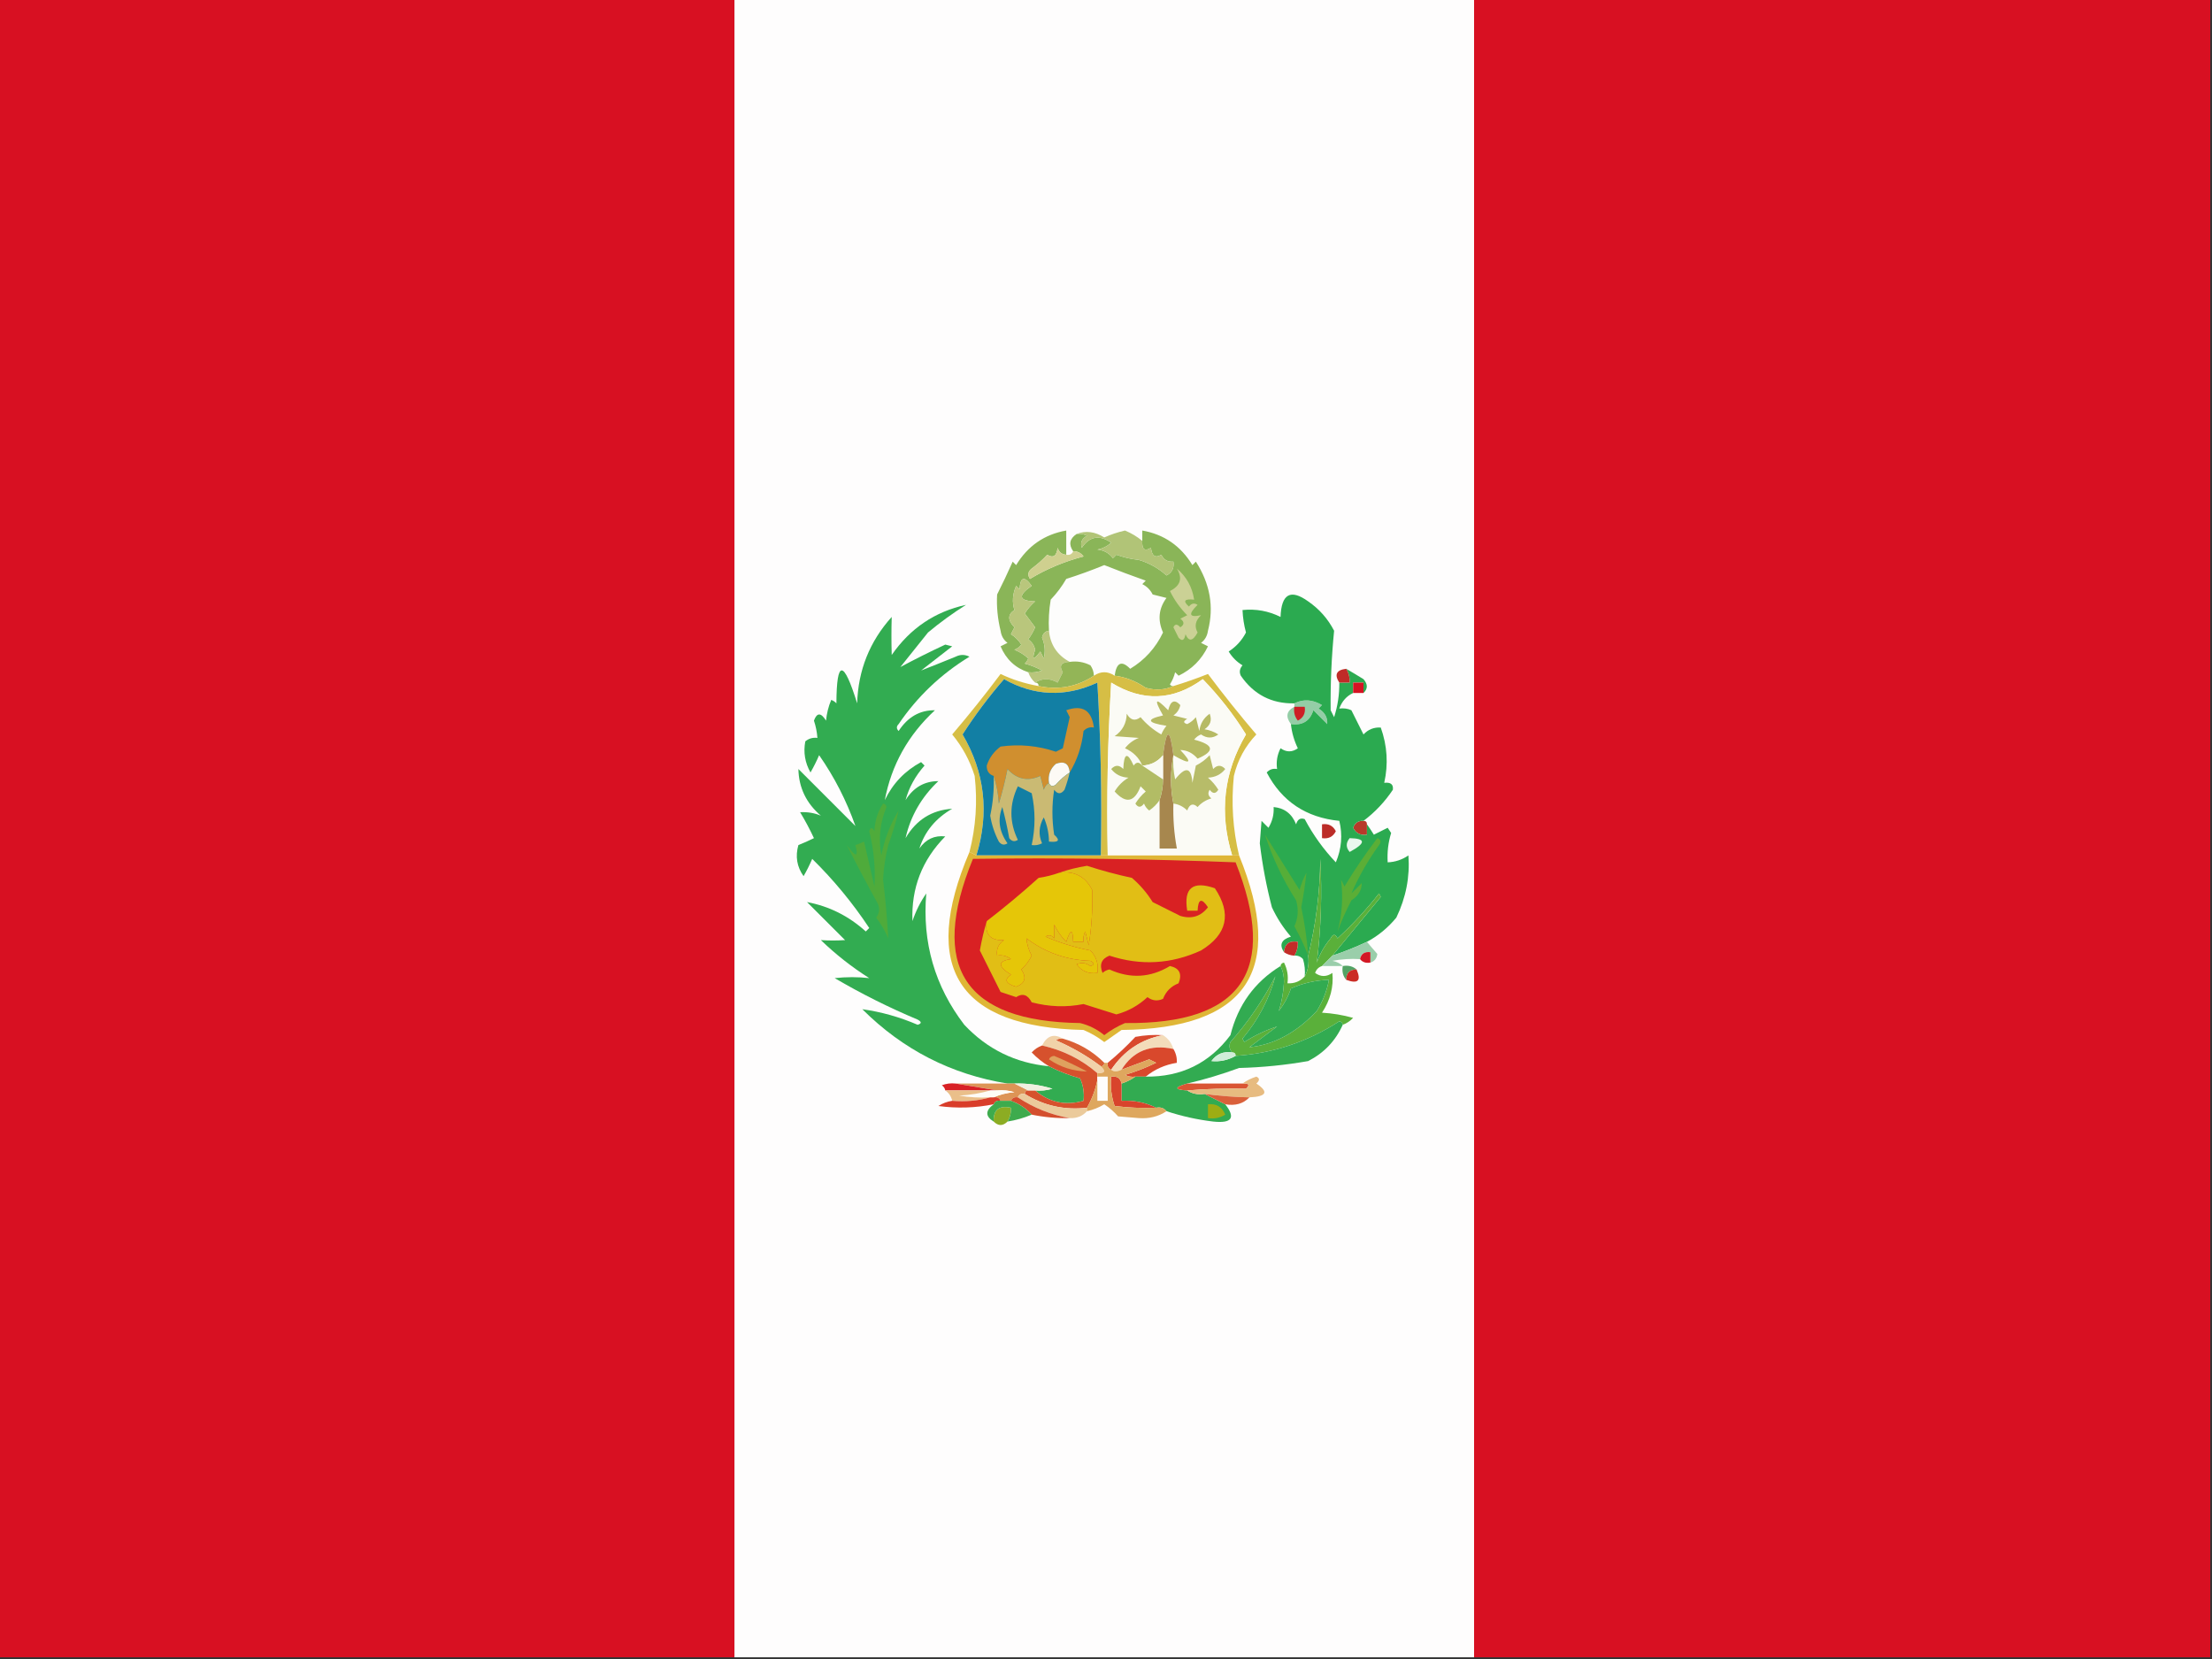 <?xml version="1.0" encoding="UTF-8"?>
<!DOCTYPE svg PUBLIC "-//W3C//DTD SVG 1.1//EN" "http://www.w3.org/Graphics/SVG/1.1/DTD/svg11.dtd">
<svg xmlns="http://www.w3.org/2000/svg" version="1.1" width="640px" height="480px" style="shape-rendering:geometricPrecision; text-rendering:geometricPrecision; image-rendering:optimizeQuality; fill-rule:evenodd; clip-rule:evenodd" xmlns:xlink="http://www.w3.org/1999/xlink">
<rect width="100%" height="100%" fill="#333333" stroke="none"/>
<g><path style="opacity:1" fill="#d81022" d="M -0.5,-0.5 C 70.5,-0.5 141.5,-0.5 212.5,-0.5C 212.5,159.5 212.5,319.5 212.5,479.5C 141.5,479.5 70.5,479.5 -0.5,479.5C -0.5,319.5 -0.5,159.5 -0.5,-0.5 Z"/></g>
<g><path style="opacity:1" fill="#fefdfd" d="M 212.5,-0.5 C 283.833,-0.5 355.167,-0.5 426.5,-0.5C 426.5,159.5 426.5,319.5 426.5,479.5C 355.167,479.5 283.833,479.5 212.5,479.5C 212.5,319.5 212.5,159.5 212.5,-0.5 Z"/></g>
<g><path style="opacity:1" fill="#d81022" d="M 426.5,-0.5 C 497.5,-0.5 568.5,-0.5 639.5,-0.5C 639.5,159.5 639.5,319.5 639.5,479.5C 568.5,479.5 497.5,479.5 426.5,479.5C 426.5,319.5 426.5,159.5 426.5,-0.5 Z"/></g>
<g><path style="opacity:1" fill="#fdfdfc" d="M 322.5,195.5 C 320.5,194.167 318.5,194.167 316.5,195.5C 316.461,194.417 316.127,193.417 315.5,192.5C 313.604,191.534 311.604,191.201 309.5,191.5C 305.884,189.555 303.884,186.555 303.5,182.5C 303.335,179.482 303.502,176.482 304,173.5C 305.743,171.679 307.243,169.679 308.5,167.5C 312.228,166.319 315.895,164.985 319.5,163.5C 323.422,165.06 327.422,166.56 331.5,168C 331.167,168.333 330.833,168.667 330.5,169C 331.833,169.667 332.833,170.667 333.5,172C 334.833,172.333 336.167,172.667 337.5,173C 335.232,176.071 334.899,179.404 336.5,183C 334.357,187.474 331.19,190.974 327,193.5C 324.535,190.999 323.035,191.666 322.5,195.5 Z"/></g>
<g><path style="opacity:1" fill="#8ab558" d="M 308.5,160.5 C 307.25,160.423 306.417,159.756 306,158.5C 305.716,160.886 304.716,161.552 303,160.5C 301.649,161.961 300.149,163.294 298.5,164.5C 297.417,165.365 297.251,166.365 298,167.5C 302.743,164.634 307.91,162.467 313.5,161C 312.756,159.961 311.756,159.461 310.5,159.5C 309.128,157.523 309.462,155.856 311.5,154.5C 312.552,154.351 313.552,154.517 314.5,155C 312.993,155.837 312.493,157.004 313,158.5C 315.242,155.165 318.075,154.665 321.5,157C 320.377,158.044 319.044,158.71 317.5,159C 319.402,159.199 320.902,160.033 322,161.5C 322.333,161.167 322.667,160.833 323,160.5C 325.069,161.264 327.236,161.764 329.5,162C 332.52,162.906 335.187,164.406 337.5,166.5C 339.111,165.68 339.778,164.346 339.5,162.5C 337.876,162.64 336.71,161.973 336,160.5C 334.284,161.552 333.284,160.886 333,158.5C 331.187,159.609 330.354,158.942 330.5,156.5C 330.5,155.5 330.5,154.5 330.5,153.5C 336.788,154.606 341.621,157.939 345,163.5C 345.333,163.167 345.667,162.833 346,162.5C 350.121,168.918 351.288,175.585 349.5,182.5C 349.291,183.994 348.624,185.161 347.5,186C 348.167,186.333 348.833,186.667 349.5,187C 347.659,190.841 344.826,193.674 341,195.5C 340.667,195.167 340.333,194.833 340,194.5C 339.691,195.766 339.191,196.933 338.5,198C 338.728,198.399 339.062,198.565 339.5,198.5C 337.034,199.634 334.367,199.801 331.5,199C 328.575,197.034 325.575,195.868 322.5,195.5C 323.035,191.666 324.535,190.999 327,193.5C 331.19,190.974 334.357,187.474 336.5,183C 334.899,179.404 335.232,176.071 337.5,173C 336.167,172.667 334.833,172.333 333.5,172C 332.833,170.667 331.833,169.667 330.5,169C 330.833,168.667 331.167,168.333 331.5,168C 327.422,166.56 323.422,165.06 319.5,163.5C 315.895,164.985 312.228,166.319 308.5,167.5C 307.243,169.679 305.743,171.679 304,173.5C 303.502,176.482 303.335,179.482 303.5,182.5C 302.414,182.62 301.747,183.287 301.5,184.5C 302.331,186.473 302.498,188.473 302,190.5C 301.667,189.833 301.333,189.167 301,188.5C 299.006,191.084 298.506,190.918 299.5,188C 299.241,186.739 298.574,185.739 297.5,185C 298.293,183.915 298.96,182.748 299.5,181.5C 298.5,180.167 297.5,178.833 296.5,177.5C 297.313,176.186 298.313,175.019 299.5,174C 294.734,173.854 294.401,172.354 298.5,169.5C 296.373,166.535 295.206,166.869 295,170.5C 294.667,170.167 294.333,169.833 294,169.5C 292.965,171.891 292.798,174.224 293.5,176.5C 291.525,177.788 291.525,179.455 293.5,181.5C 293.167,182.167 292.833,182.833 292.5,183.5C 293.737,184.281 294.737,185.281 295.5,186.5C 294.975,187.192 294.308,187.692 293.5,188C 295.002,188.583 296.335,189.416 297.5,190.5C 297.291,191.086 296.957,191.586 296.5,192C 298.246,192.471 299.913,193.138 301.5,194C 300.207,194.49 298.873,194.657 297.5,194.5C 293.758,193.261 291.091,190.761 289.5,187C 290.167,186.667 290.833,186.333 291.5,186C 290.376,185.161 289.709,183.994 289.5,182.5C 288.636,178.94 288.302,175.44 288.5,172C 290.074,168.878 291.574,165.712 293,162.5C 293.333,162.833 293.667,163.167 294,163.5C 297.379,157.939 302.212,154.606 308.5,153.5C 308.5,155.833 308.5,158.167 308.5,160.5 Z"/></g>
<g><path style="opacity:1" fill="#cfd08f" d="M 308.5,160.5 C 309.492,160.672 310.158,160.338 310.5,159.5C 311.756,159.461 312.756,159.961 313.5,161C 307.91,162.467 302.743,164.634 298,167.5C 297.251,166.365 297.417,165.365 298.5,164.5C 300.149,163.294 301.649,161.961 303,160.5C 304.716,161.552 305.716,160.886 306,158.5C 306.417,159.756 307.25,160.423 308.5,160.5 Z"/></g>
<g><path style="opacity:1" fill="#b1c477" d="M 311.5,154.5 C 314.128,153.466 316.795,153.799 319.5,155.5C 321.432,154.634 323.432,153.967 325.5,153.5C 327.357,154.267 329.024,155.267 330.5,156.5C 330.354,158.942 331.187,159.609 333,158.5C 333.284,160.886 334.284,161.552 336,160.5C 336.71,161.973 337.876,162.64 339.5,162.5C 339.778,164.346 339.111,165.68 337.5,166.5C 335.187,164.406 332.52,162.906 329.5,162C 327.236,161.764 325.069,161.264 323,160.5C 322.667,160.833 322.333,161.167 322,161.5C 320.902,160.033 319.402,159.199 317.5,159C 319.044,158.71 320.377,158.044 321.5,157C 318.075,154.665 315.242,155.165 313,158.5C 312.493,157.004 312.993,155.837 314.5,155C 313.552,154.517 312.552,154.351 311.5,154.5 Z"/></g>
<g><path style="opacity:1" fill="#cbd195" d="M 340.5,164.5 C 343.288,166.852 344.955,169.852 345.5,173.5C 342.664,173.202 342.164,173.869 344,175.5C 344.718,174.549 345.551,174.383 346.5,175C 343.707,177.734 344.041,178.734 347.5,178C 345.854,179.555 345.521,181.221 346.5,183C 345.124,185.543 343.957,185.709 343,183.5C 342.683,185.301 342.016,185.634 341,184.5C 340.5,183.5 340,182.5 339.5,181.5C 339.938,180.494 340.604,180.494 341.5,181.5C 342.711,180.726 342.711,179.893 341.5,179C 342.167,178.667 342.833,178.333 343.5,178C 341.437,175.939 339.77,173.606 338.5,171C 341.551,169.483 342.217,167.316 340.5,164.5 Z"/></g>
<g><path style="opacity:1" fill="#b9c67c" d="M 303.5,182.5 C 303.884,186.555 305.884,189.555 309.5,191.5C 307.027,191.604 306.361,192.604 307.5,194.5C 307,195.5 306.5,196.5 306,197.5C 303.726,196.189 301.56,196.189 299.5,197.5C 298.599,196.71 297.932,195.71 297.5,194.5C 298.873,194.657 300.207,194.49 301.5,194C 299.913,193.138 298.246,192.471 296.5,192C 296.957,191.586 297.291,191.086 297.5,190.5C 296.335,189.416 295.002,188.583 293.5,188C 294.308,187.692 294.975,187.192 295.5,186.5C 294.737,185.281 293.737,184.281 292.5,183.5C 292.833,182.833 293.167,182.167 293.5,181.5C 291.525,179.455 291.525,177.788 293.5,176.5C 292.798,174.224 292.965,171.891 294,169.5C 294.333,169.833 294.667,170.167 295,170.5C 295.206,166.869 296.373,166.535 298.5,169.5C 294.401,172.354 294.734,173.854 299.5,174C 298.313,175.019 297.313,176.186 296.5,177.5C 297.5,178.833 298.5,180.167 299.5,181.5C 298.96,182.748 298.293,183.915 297.5,185C 298.574,185.739 299.241,186.739 299.5,188C 298.506,190.918 299.006,191.084 301,188.5C 301.333,189.167 301.667,189.833 302,190.5C 302.498,188.473 302.331,186.473 301.5,184.5C 301.747,183.287 302.414,182.62 303.5,182.5 Z"/></g>
<g><path style="opacity:1" fill="#93b557" d="M 309.5,191.5 C 311.604,191.201 313.604,191.534 315.5,192.5C 316.127,193.417 316.461,194.417 316.5,195.5C 311.621,198.718 306.288,199.718 300.5,198.5C 300.5,197.833 300.167,197.5 299.5,197.5C 301.56,196.189 303.726,196.189 306,197.5C 306.5,196.5 307,195.5 307.5,194.5C 306.361,192.604 307.027,191.604 309.5,191.5 Z"/></g>
<g><path style="opacity:1" fill="#94cda6" d="M 373.5,209.5 C 371.882,207.344 372.216,205.677 374.5,204.5C 374.5,204.167 374.5,203.833 374.5,203.5C 377.107,202.198 379.773,202.364 382.5,204C 382.167,204.333 381.833,204.667 381.5,205C 383.329,206.113 384.163,207.613 384,209.5C 382.667,208.167 381.333,206.833 380,205.5C 379,208.64 376.833,209.973 373.5,209.5 Z"/></g>
<g><path style="opacity:1" fill="#cd1e25" d="M 374.5,204.5 C 375.5,204.5 376.5,204.5 377.5,204.5C 377.778,206.346 377.111,207.68 375.5,208.5C 374.571,207.311 374.238,205.978 374.5,204.5 Z"/></g>
<g><path style="opacity:1" fill="#32ac51" d="M 303.5,308.5 C 306.353,309.953 309.353,311.119 312.5,312C 313.423,314.041 313.756,316.208 313.5,318.5C 308.271,319.976 303.605,318.976 299.5,315.5C 301.199,315.66 302.866,315.494 304.5,315C 300.914,313.892 297.247,313.392 293.5,313.5C 292.833,313.5 292.167,313.5 291.5,313.5C 275.239,310.869 261.239,303.702 249.5,292C 254.954,292.758 260.288,294.258 265.5,296.5C 266.696,296.154 266.696,295.654 265.5,295C 257.221,291.527 249.221,287.527 241.5,283C 244.877,282.631 248.21,282.631 251.5,283C 246.47,279.816 241.804,276.149 237.5,272C 239.811,272.155 242.144,272.155 244.5,272C 240.833,268.333 237.167,264.667 233.5,261C 239.887,262.194 245.554,265.027 250.5,269.5C 250.833,269.167 251.167,268.833 251.5,268.5C 246.716,261.281 241.216,254.614 235,248.5C 234.261,250.221 233.427,251.887 232.5,253.5C 230.564,250.792 230.064,247.792 231,244.5C 232.509,243.91 234.009,243.244 235.5,242.5C 234.294,239.921 232.961,237.421 231.5,235C 233.655,234.884 235.655,235.217 237.5,236C 233.285,232.406 231.118,227.906 231,222.5C 237.093,228.593 242.593,234.093 247.5,239C 244.917,231.666 241.417,224.833 237,218.5C 236.261,220.221 235.427,221.887 234.5,223.5C 232.898,220.662 232.398,217.662 233,214.5C 234.011,213.663 235.178,213.33 236.5,213.5C 236.38,211.801 236.046,210.135 235.5,208.5C 236.363,206.128 237.529,206.128 239,208.5C 239.192,206.423 239.692,204.423 240.5,202.5C 241.086,202.709 241.586,203.043 242,203.5C 242.054,190.792 244.054,190.792 248,203.5C 248.29,193.924 251.624,185.59 258,178.5C 257.892,182.157 257.892,185.823 258,189.5C 263.352,181.789 270.518,176.955 279.5,175C 275.656,177.422 271.99,180.089 268.5,183C 265.833,186.333 263.167,189.667 260.5,193C 264.622,190.786 268.955,188.62 273.5,186.5C 274.167,186.667 274.833,186.833 275.5,187C 272.5,189.333 269.5,191.667 266.5,194C 269.693,192.752 273.026,191.419 276.5,190C 277.833,189.333 279.167,189.333 280.5,190C 272.255,195.035 265.421,201.535 260,209.5C 259.333,210.167 259.333,210.833 260,211.5C 262.659,207.434 266.159,205.434 270.5,205.5C 262.748,212.681 257.915,221.348 256,231.5C 258.306,226.694 261.806,223.027 266.5,220.5C 266.833,220.833 267.167,221.167 267.5,221.5C 264.822,224.534 262.989,227.867 262,231.5C 264.274,227.848 267.441,226.015 271.5,226C 266.611,230.623 263.445,236.123 262,242.5C 265.096,237.213 269.596,234.38 275.5,234C 270.725,236.751 267.558,240.584 266,245.5C 267.88,242.808 270.38,241.641 273.5,242C 266.789,248.801 263.622,256.967 264,266.5C 264.956,263.623 266.289,260.956 268,258.5C 266.797,272.685 270.464,285.352 279,296.5C 285.651,303.575 293.818,307.575 303.5,308.5 Z"/></g>
<g><path style="opacity:1" fill="#d6be45" d="M 300.5,198.5 C 306.288,199.718 311.621,198.718 316.5,195.5C 318.5,194.167 320.5,194.167 322.5,195.5C 325.575,195.868 328.575,197.034 331.5,199C 334.367,199.801 337.034,199.634 339.5,198.5C 342.992,197.437 346.326,196.27 349.5,195C 353.977,200.978 358.643,206.811 363.5,212.5C 360.262,215.909 358.095,219.909 357,224.5C 356.195,232.263 356.695,239.93 358.5,247.5C 357.833,247.5 357.167,247.5 356.5,247.5C 352.719,235.151 354.052,223.485 360.5,212.5C 356.939,206.763 352.772,201.429 348,196.5C 339.436,202.755 330.603,203.088 321.5,197.5C 320.501,214.153 320.167,230.82 320.5,247.5C 319.833,247.5 319.167,247.5 318.5,247.5C 318.833,230.82 318.499,214.153 317.5,197.5C 308.275,201.768 299.275,201.435 290.5,196.5C 286.082,201.576 282.082,206.909 278.5,212.5C 284.948,223.486 286.281,235.153 282.5,247.5C 281.833,247.167 281.167,246.833 280.5,246.5C 282.348,239.28 282.848,231.947 282,224.5C 280.61,220.053 278.444,216.053 275.5,212.5C 280.357,206.811 285.023,200.978 289.5,195C 292.866,196.62 296.533,197.787 300.5,198.5 Z"/></g>
<g><path style="opacity:1" fill="#fbfbf5" d="M 356.5,247.5 C 344.5,247.5 332.5,247.5 320.5,247.5C 320.167,230.82 320.501,214.153 321.5,197.5C 330.603,203.088 339.436,202.755 348,196.5C 352.772,201.429 356.939,206.763 360.5,212.5C 354.052,223.485 352.719,235.151 356.5,247.5 Z"/></g>
<g><path style="opacity:1" fill="#b6ba64" d="M 339.5,218.5 C 338.508,210.542 337.508,210.542 336.5,218.5C 334.947,220.385 332.947,221.385 330.5,221.5C 329.555,219.221 327.888,217.554 325.5,216.5C 326.518,215.148 327.851,214.148 329.5,213.5C 327.328,213.324 324.995,213.157 322.5,213C 324.768,211.442 325.934,209.276 326,206.5C 327.079,208.394 328.413,208.727 330,207.5C 331.683,209.514 333.683,211.18 336,212.5C 336.374,211.584 336.874,210.75 337.5,210C 331.854,209.11 331.521,208.11 336.5,207C 333.761,202.175 334.261,201.675 338,205.5C 338.669,202.733 339.836,202.233 341.5,204C 341.241,205.261 340.574,206.261 339.5,207C 340.833,207.333 342.167,207.667 343.5,208C 342.304,208.654 342.304,209.154 343.5,209.5C 344.478,209.023 345.311,208.357 346,207.5C 346.333,208.833 346.667,210.167 347,211.5C 347.26,209.382 348.26,207.716 350,206.5C 350.711,208.367 350.211,209.867 348.5,211C 349.938,211.219 351.271,211.719 352.5,212.5C 350.865,213.681 349.198,213.681 347.5,212.5C 346.692,212.808 346.025,213.308 345.5,214C 351.255,215.486 351.589,217.319 346.5,219.5C 345.084,217.861 343.417,217.027 341.5,217C 345.147,220.868 344.481,221.368 339.5,218.5 Z"/></g>
<g><path style="opacity:1" fill="#a7874e" d="M 339.5,218.5 C 338.585,223.319 338.585,227.986 339.5,232.5C 339.372,236.881 339.705,241.215 340.5,245.5C 338.833,245.5 337.167,245.5 335.5,245.5C 335.5,240.833 335.5,236.167 335.5,231.5C 336.15,229.565 336.483,227.565 336.5,225.5C 336.5,223.167 336.5,220.833 336.5,218.5C 337.508,210.542 338.508,210.542 339.5,218.5 Z"/></g>
<g><path style="opacity:1" fill="#127fa4" d="M 318.5,247.5 C 306.5,247.5 294.5,247.5 282.5,247.5C 286.281,235.153 284.948,223.486 278.5,212.5C 282.082,206.909 286.082,201.576 290.5,196.5C 299.275,201.435 308.275,201.768 317.5,197.5C 318.499,214.153 318.833,230.82 318.5,247.5 Z"/></g>
<g><path style="opacity:1" fill="#d08f2f" d="M 309.5,223.5 C 309.278,220.924 307.945,220.09 305.5,221C 303.845,222.444 303.178,224.278 303.5,226.5C 302.778,226.918 302.278,227.584 302,228.5C 301.667,227.167 301.333,225.833 301,224.5C 297.36,226.143 294.193,225.476 291.5,222.5C 290.828,225.897 289.995,229.23 289,232.5C 288.817,229.635 288.317,226.969 287.5,224.5C 286.12,224.038 285.453,223.038 285.5,221.5C 286.219,219.272 287.552,217.439 289.5,216C 294.943,215.244 300.277,215.744 305.5,217.5C 306.167,217.167 306.833,216.833 307.5,216.5C 308.167,213.5 308.833,210.5 309.5,207.5C 309.167,206.833 308.833,206.167 308.5,205.5C 313.178,203.833 315.844,205.5 316.5,210.5C 315.325,210.281 314.325,210.614 313.5,211.5C 313.007,215.885 311.674,219.885 309.5,223.5 Z"/></g>
<g><path style="opacity:1" fill="#fdfaf5" d="M 309.5,223.5 C 308.038,224.458 306.705,225.624 305.5,227C 304.563,227.692 303.897,227.525 303.5,226.5C 303.178,224.278 303.845,222.444 305.5,221C 307.945,220.09 309.278,220.924 309.5,223.5 Z"/></g>
<g><path style="opacity:1" fill="#fafaf3" d="M 336.5,218.5 C 336.5,220.833 336.5,223.167 336.5,225.5C 334.463,224.154 332.463,222.82 330.5,221.5C 332.947,221.385 334.947,220.385 336.5,218.5 Z"/></g>
<g><path style="opacity:1" fill="#b2bc65" d="M 330.5,221.5 C 332.463,222.82 334.463,224.154 336.5,225.5C 336.483,227.565 336.15,229.565 335.5,231.5C 334.735,232.66 333.735,233.66 332.5,234.5C 331.808,233.975 331.308,233.308 331,232.5C 330.107,233.711 329.274,233.711 328.5,232.5C 329.313,231.186 330.313,230.019 331.5,229C 331,228.5 330.5,228 330,227.5C 328.263,232.126 325.763,232.626 322.5,229C 323.5,227.333 324.833,226 326.5,225C 324.381,224.902 322.714,224.069 321.5,222.5C 322.651,221.269 323.817,221.269 325,222.5C 325.197,217.822 326.197,217.488 328,221.5C 328.77,220.402 329.603,220.402 330.5,221.5 Z"/></g>
<g><path style="opacity:1" fill="#b7bc69" d="M 339.5,218.5 C 339.337,220.857 339.503,223.19 340,225.5C 343.038,221.65 344.705,221.983 345,226.5C 345.333,224.833 345.667,223.167 346,221.5C 347.512,220.743 348.846,219.743 350,218.5C 350.333,219.833 350.667,221.167 351,222.5C 352.183,221.269 353.349,221.269 354.5,222.5C 353.286,224.069 351.619,224.902 349.5,225C 350.687,226.019 351.687,227.186 352.5,228.5C 351.726,229.711 350.893,229.711 350,228.5C 349.383,229.449 349.549,230.282 350.5,231C 348.924,231.44 347.59,232.273 346.5,233.5C 345.197,232.282 344.197,232.615 343.5,234.5C 342.378,233.37 341.044,232.703 339.5,232.5C 338.585,227.986 338.585,223.319 339.5,218.5 Z"/></g>
<g><path style="opacity:1" fill="#caba73" d="M 303.5,226.5 C 303.897,227.525 304.563,227.692 305.5,227C 306.705,225.624 308.038,224.458 309.5,223.5C 309.108,225.179 308.608,226.846 308,228.5C 307,229.833 306,229.833 305,228.5C 304.333,232.833 304.333,237.167 305,241.5C 306.836,243.131 306.336,243.798 303.5,243.5C 303.477,241.073 302.977,238.74 302,236.5C 300.568,239.002 300.402,241.502 301.5,244C 300.552,244.483 299.552,244.649 298.5,244.5C 299.592,239.492 299.592,234.492 298.5,229.5C 297.167,228.833 295.833,228.167 294.5,227.5C 292.013,232.721 292.013,237.887 294.5,243C 293.551,243.617 292.718,243.451 292,242.5C 291.461,239.471 290.794,236.471 290,233.5C 288.59,237.096 289.09,240.596 291.5,244C 290.551,244.617 289.718,244.451 289,243.5C 287.767,241.134 286.934,238.634 286.5,236C 287.31,232.208 287.644,228.375 287.5,224.5C 288.317,226.969 288.817,229.635 289,232.5C 289.995,229.23 290.828,225.897 291.5,222.5C 294.193,225.476 297.36,226.143 301,224.5C 301.333,225.833 301.667,227.167 302,228.5C 302.278,227.584 302.778,226.918 303.5,226.5 Z"/></g>
<g><path style="opacity:1" fill="#b83a2a" d="M 394.5,237.5 C 395.167,237.5 395.5,237.833 395.5,238.5C 395.5,239.5 395.5,240.5 395.5,241.5C 393.654,241.778 392.32,241.111 391.5,239.5C 392.005,238.081 393.005,237.415 394.5,237.5 Z"/></g>
<g><path style="opacity:1" fill="#2baa50" d="M 387.5,197.5 C 388.5,197.5 389.5,197.5 390.5,197.5C 390.567,196.041 390.234,194.708 389.5,193.5C 391.132,194.446 392.799,195.446 394.5,196.5C 395.782,197.958 395.782,199.292 394.5,200.5C 394.5,199.5 394.5,198.5 394.5,197.5C 393.5,197.5 392.5,197.5 391.5,197.5C 391.5,198.5 391.5,199.5 391.5,200.5C 389.616,201.382 388.283,202.882 387.5,205C 388.825,204.852 389.992,205.018 391,205.5C 392.171,207.842 393.338,210.176 394.5,212.5C 395.85,211.05 397.516,210.383 399.5,210.5C 401.38,215.763 401.713,221.097 400.5,226.5C 402.355,226.272 403.188,226.939 403,228.5C 400.638,232.027 397.804,235.027 394.5,237.5C 393.005,237.415 392.005,238.081 391.5,239.5C 392.32,241.111 393.654,241.778 395.5,241.5C 395.5,240.5 395.5,239.5 395.5,238.5C 396.158,239.398 396.824,240.398 397.5,241.5C 398.833,240.833 400.167,240.167 401.5,239.5C 401.833,240 402.167,240.5 402.5,241C 401.652,243.77 401.319,246.603 401.5,249.5C 403.677,249.414 405.677,248.747 407.5,247.5C 407.958,253.694 406.791,259.694 404,265.5C 401.564,268.447 398.731,270.78 395.5,272.5C 392.246,274.029 388.913,275.362 385.5,276.5C 390.09,270.896 394.757,265.23 399.5,259.5C 399.333,259.167 399.167,258.833 399,258.5C 395.368,263.134 391.368,267.467 387,271.5C 386.333,270.167 385.667,270.167 385,271.5C 383.234,273.596 381.901,275.929 381,278.5C 382.217,268.57 382.551,258.57 382,248.5C 381.912,258.113 380.745,267.446 378.5,276.5C 378.795,278.735 378.461,280.735 377.5,282.5C 377.66,280.801 377.494,279.134 377,277.5C 376.329,276.748 375.496,276.414 374.5,276.5C 375.234,275.292 375.567,273.959 375.5,272.5C 373.027,272.088 371.694,273.088 371.5,275.5C 370.065,273.335 370.731,271.835 373.5,271C 371.273,268.436 369.439,265.603 368,262.5C 366.407,256.395 365.24,250.228 364.5,244C 364.667,241.833 364.833,239.667 365,237.5C 365.667,238.167 366.333,238.833 367,239.5C 368.128,237.655 368.628,235.655 368.5,233.5C 371.642,233.799 373.809,235.466 375,238.5C 375.423,237.044 376.256,236.544 377.5,237C 379.951,241.609 382.951,245.776 386.5,249.5C 388.162,245.554 388.496,241.554 387.5,237.5C 377.885,236.541 370.885,231.874 366.5,223.5C 367.325,222.614 368.325,222.281 369.5,222.5C 369.201,220.396 369.534,218.396 370.5,216.5C 372.198,217.681 373.865,217.681 375.5,216.5C 374.423,214.271 373.756,211.937 373.5,209.5C 376.833,209.973 379,208.64 380,205.5C 381.333,206.833 382.667,208.167 384,209.5C 384.163,207.613 383.329,206.113 381.5,205C 381.833,204.667 382.167,204.333 382.5,204C 379.773,202.364 377.107,202.198 374.5,203.5C 367.933,203.633 362.767,200.966 359,195.5C 358.508,194.451 358.674,193.451 359.5,192.5C 357.833,191.5 356.5,190.167 355.5,188.5C 357.669,187.091 359.335,185.258 360.5,183C 359.923,180.863 359.59,178.696 359.5,176.5C 363.383,176.109 367.05,176.776 370.5,178.5C 370.738,171.823 373.405,170.323 378.5,174C 381.715,176.214 384.215,179.048 386,182.5C 385.246,190.12 384.913,197.787 385,205.5C 385.333,206.167 385.667,206.833 386,207.5C 387.043,204.243 387.543,200.91 387.5,197.5 Z"/></g>
<g><path style="opacity:1" fill="#eaf7ee" d="M 390.5,242.5 C 395.238,242.602 395.238,243.935 390.5,246.5C 389.374,245.192 389.374,243.858 390.5,242.5 Z"/></g>
<g><path style="opacity:1" fill="#bc2c28" d="M 382.5,238.5 C 384.346,238.222 385.68,238.889 386.5,240.5C 385.68,242.111 384.346,242.778 382.5,242.5C 382.5,241.167 382.5,239.833 382.5,238.5 Z"/></g>
<g><path style="opacity:1" fill="#d51323" d="M 394.5,200.5 C 393.5,200.5 392.5,200.5 391.5,200.5C 391.5,199.5 391.5,198.5 391.5,197.5C 392.5,197.5 393.5,197.5 394.5,197.5C 394.5,198.5 394.5,199.5 394.5,200.5 Z"/></g>
<g><path style="opacity:1" fill="#c02b28" d="M 389.5,193.5 C 390.234,194.708 390.567,196.041 390.5,197.5C 389.5,197.5 388.5,197.5 387.5,197.5C 385.998,195.171 386.664,193.837 389.5,193.5 Z"/></g>
<g><path style="opacity:1" fill="#5bae36" d="M 398.5,242.5 C 399.525,242.897 399.692,243.563 399,244.5C 395.748,249.023 393.082,253.69 391,258.5C 392,257.5 393,256.5 394,255.5C 393.983,257.568 392.983,259.234 391,260.5C 389.472,263.417 388.139,266.417 387,269.5C 388.321,264.573 388.654,259.573 388,254.5C 388.333,255.167 388.667,255.833 389,256.5C 391.929,251.631 395.096,246.965 398.5,242.5 Z"/></g>
<g><path style="opacity:1" fill="#56ae38" d="M 378.5,276.5 C 377.394,273.617 376.061,270.783 374.5,268C 375.602,265.599 375.769,263.099 375,260.5C 371.137,254.447 368.137,248.114 366,241.5C 369.333,246.833 372.667,252.167 376,257.5C 376.471,255.754 377.138,254.087 378,252.5C 377.64,255.784 377.14,259.118 376.5,262.5C 377.491,267.127 378.157,271.794 378.5,276.5 Z"/></g>
<g><path style="opacity:1" fill="#4fab3b" d="M 255.5,232.5 C 256.043,232.56 256.376,232.893 256.5,233.5C 254.616,238.006 254.116,242.673 255,247.5C 255.888,242.831 257.555,238.497 260,234.5C 259.243,237.784 258.243,241.117 257,244.5C 256.176,247.785 255.676,251.118 255.5,254.5C 256.191,260.208 256.691,265.875 257,271.5C 256.086,269.336 254.919,267.336 253.5,265.5C 254.428,264.232 254.595,262.899 254,261.5C 250.809,255.721 247.809,250.054 245,244.5C 247.618,248.108 248.451,248.108 247.5,244.5C 248.247,244.264 249.08,243.93 250,243.5C 251,247.833 252,252.167 253,256.5C 253.325,251.097 252.825,245.764 251.5,240.5C 251.846,239.304 252.346,239.304 253,240.5C 253.117,237.496 253.951,234.829 255.5,232.5 Z"/></g>
<g><path style="opacity:1" fill="#c32c28" d="M 374.5,276.5 C 373.391,276.443 372.391,276.11 371.5,275.5C 371.694,273.088 373.027,272.088 375.5,272.5C 375.567,273.959 375.234,275.292 374.5,276.5 Z"/></g>
<g><path style="opacity:1" fill="#5ab03a" d="M 385.5,276.5 C 384.5,277.5 383.5,278.5 382.5,279.5C 381.522,279.811 380.855,280.478 380.5,281.5C 382.135,282.681 383.802,282.681 385.5,281.5C 385.889,285.532 384.889,289.366 382.5,293C 385.553,293.179 388.553,293.679 391.5,294.5C 390.643,295.425 389.643,296.092 388.5,296.5C 388.44,295.957 388.107,295.624 387.5,295.5C 378.307,301.453 368.307,304.787 357.5,305.5C 357.5,304.833 357.167,304.5 356.5,304.5C 355.697,303.577 355.53,302.577 356,301.5C 361.115,295.716 365.448,289.382 369,282.5C 367.192,289.111 364.026,295.111 359.5,300.5C 359.667,300.833 359.833,301.167 360,301.5C 363.083,299.539 366.25,298.039 369.5,297C 366.833,299 364.167,301 361.5,303C 368.589,302.287 375.089,298.787 381,292.5C 382.741,289.691 383.908,286.691 384.5,283.5C 380.681,283.605 377.014,284.438 373.5,286C 372.711,288.365 371.544,290.532 370,292.5C 370.858,289.849 371.358,287.015 371.5,284C 371.492,282.293 371.158,280.793 370.5,279.5C 370.56,278.957 370.893,278.624 371.5,278.5C 372.466,280.396 372.799,282.396 372.5,284.5C 374.514,284.608 376.18,283.942 377.5,282.5C 378.461,280.735 378.795,278.735 378.5,276.5C 380.745,267.446 381.912,258.113 382,248.5C 382.551,258.57 382.217,268.57 381,278.5C 381.901,275.929 383.234,273.596 385,271.5C 385.667,270.167 386.333,270.167 387,271.5C 391.368,267.467 395.368,263.134 399,258.5C 399.167,258.833 399.333,259.167 399.5,259.5C 394.757,265.23 390.09,270.896 385.5,276.5 Z"/></g>
<g><path style="opacity:1" fill="#9aceaa" d="M 395.5,272.5 C 396.456,273.659 397.456,274.826 398.5,276C 398.361,277.301 397.695,278.134 396.5,278.5C 396.5,277.5 396.5,276.5 396.5,275.5C 394.821,275.285 393.821,275.952 393.5,277.5C 390.813,277.336 388.146,277.503 385.5,278C 386.737,278.232 387.737,278.732 388.5,279.5C 386.5,279.5 384.5,279.5 382.5,279.5C 383.5,278.5 384.5,277.5 385.5,276.5C 388.913,275.362 392.246,274.029 395.5,272.5 Z"/></g>
<g><path style="opacity:1" fill="#d21824" d="M 396.5,278.5 C 395.209,278.737 394.209,278.404 393.5,277.5C 393.821,275.952 394.821,275.285 396.5,275.5C 396.5,276.5 396.5,277.5 396.5,278.5 Z"/></g>
<g><path style="opacity:1" fill="#53a364" d="M 388.5,279.5 C 390.099,279.232 391.432,279.566 392.5,280.5C 390.5,280.5 389.5,281.5 389.5,283.5C 388.566,282.432 388.232,281.099 388.5,279.5 Z"/></g>
<g><path style="opacity:1" fill="#cb2b24" d="M 392.5,280.5 C 393.915,283.752 392.915,284.752 389.5,283.5C 389.5,281.5 390.5,280.5 392.5,280.5 Z"/></g>
<g><path style="opacity:1" fill="#dfb636" d="M 280.5,246.5 C 281.167,246.833 281.833,247.167 282.5,247.5C 294.5,247.5 306.5,247.5 318.5,247.5C 319.167,247.5 319.833,247.5 320.5,247.5C 332.5,247.5 344.5,247.5 356.5,247.5C 357.167,247.5 357.833,247.5 358.5,247.5C 372.089,280.786 360.756,297.619 324.5,298C 322.833,299.167 321.167,300.333 319.5,301.5C 317.664,300.081 315.664,298.914 313.5,298C 277.185,297.171 266.185,280.004 280.5,246.5 Z"/></g>
<g><path style="opacity:1" fill="#d92123" d="M 281.5,248.5 C 306.842,248.167 332.175,248.5 357.5,249.5C 369.953,280.883 359.286,296.383 325.5,296C 323.336,296.914 321.336,298.081 319.5,299.5C 317.446,297.806 315.112,296.639 312.5,296C 279.009,295.546 268.676,279.713 281.5,248.5 Z"/></g>
<g><path style="opacity:1" fill="#e5c608" d="M 306.5,252.5 C 310.888,251.943 314.055,253.61 316,257.5C 316.186,262.84 315.852,268.174 315,273.5C 314.667,272.167 314.333,270.833 314,269.5C 313.517,270.448 313.351,271.448 313.5,272.5C 312.5,272.5 311.5,272.5 310.5,272.5C 310.404,268.689 309.738,268.689 308.5,272.5C 307.066,271.064 305.9,269.398 305,267.5C 305,268.833 305,270.167 305,271.5C 304.282,270.549 303.449,270.383 302.5,271C 306.656,272.79 310.989,274.123 315.5,275C 317.229,276.789 317.896,278.956 317.5,281.5C 314.955,281.849 312.955,281.016 311.5,279C 312.899,278.405 314.232,278.572 315.5,279.5C 316.696,279.154 316.696,278.654 315.5,278C 308.595,277.775 302.428,275.608 297,271.5C 297.112,273.178 297.612,274.845 298.5,276.5C 297.751,278.036 296.751,279.369 295.5,280.5C 297.098,282.87 296.598,284.536 294,285.5C 290.933,284.597 290.433,283.43 292.5,282C 288.621,279.564 288.621,278.064 292.5,277.5C 291.311,276.571 289.978,276.238 288.5,276.5C 288.227,274.549 288.893,273.049 290.5,272C 286.541,272.209 284.874,270.375 285.5,266.5C 290.602,262.574 295.602,258.408 300.5,254C 302.586,253.685 304.586,253.185 306.5,252.5 Z"/></g>
<g><path style="opacity:1" fill="#e1be15" d="M 285.5,266.5 C 284.874,270.375 286.541,272.209 290.5,272C 288.893,273.049 288.227,274.549 288.5,276.5C 289.978,276.238 291.311,276.571 292.5,277.5C 288.621,278.064 288.621,279.564 292.5,282C 290.433,283.43 290.933,284.597 294,285.5C 296.598,284.536 297.098,282.87 295.5,280.5C 296.751,279.369 297.751,278.036 298.5,276.5C 297.612,274.845 297.112,273.178 297,271.5C 302.428,275.608 308.595,277.775 315.5,278C 316.696,278.654 316.696,279.154 315.5,279.5C 314.232,278.572 312.899,278.405 311.5,279C 312.955,281.016 314.955,281.849 317.5,281.5C 317.896,278.956 317.229,276.789 315.5,275C 310.989,274.123 306.656,272.79 302.5,271C 303.449,270.383 304.282,270.549 305,271.5C 305,270.167 305,268.833 305,267.5C 305.9,269.398 307.066,271.064 308.5,272.5C 309.738,268.689 310.404,268.689 310.5,272.5C 311.5,272.5 312.5,272.5 313.5,272.5C 313.351,271.448 313.517,270.448 314,269.5C 314.333,270.833 314.667,272.167 315,273.5C 315.852,268.174 316.186,262.84 316,257.5C 314.055,253.61 310.888,251.943 306.5,252.5C 308.984,251.631 311.651,250.964 314.5,250.5C 318.764,251.879 323.098,253.045 327.5,254C 329.874,256.039 331.874,258.372 333.5,261C 336.167,262.333 338.833,263.667 341.5,265C 344.784,265.981 347.451,265.147 349.5,262.5C 347.667,259.71 346.667,260.043 346.5,263.5C 345.5,263.5 344.5,263.5 343.5,263.5C 342.422,256.935 345.089,254.768 351.5,257C 356.411,264.365 355.078,270.365 347.5,275C 338.87,278.958 330.037,279.458 321,276.5C 318.681,277.409 318.014,279.075 319,281.5C 319.561,280.978 320.228,280.645 321,280.5C 327.027,283.229 332.86,282.896 338.5,279.5C 341.246,280.096 342.08,281.763 341,284.5C 338.833,285.333 337.333,286.833 336.5,289C 334.888,289.72 333.388,289.554 332,288.5C 329.405,290.918 326.405,292.585 323,293.5C 319.896,292.545 316.73,291.545 313.5,290.5C 308.567,291.495 303.567,291.329 298.5,290C 297.368,287.79 295.868,287.29 294,288.5C 292.5,288 291,287.5 289.5,287C 287.529,283.016 285.529,279.016 283.5,275C 284.035,272.004 284.702,269.171 285.5,266.5 Z"/></g>
<g><path style="opacity:1" fill="#d9492e" d="M 336.5,299.5 C 330.187,300.692 325.187,304.025 321.5,309.5C 320.662,309.158 320.328,308.492 320.5,307.5C 323.297,305.205 325.964,302.705 328.5,300C 331.146,299.503 333.813,299.336 336.5,299.5 Z"/></g>
<g><path style="opacity:1" fill="#da6035" d="M 307.5,300.5 C 312.132,301.814 316.132,304.147 319.5,307.5C 319.5,308.167 319.167,308.5 318.5,308.5C 314.489,305.493 310.155,302.993 305.5,301C 306.094,300.536 306.761,300.369 307.5,300.5 Z"/></g>
<g><path style="opacity:1" fill="#f1d2a9" d="M 307.5,300.5 C 306.761,300.369 306.094,300.536 305.5,301C 310.155,302.993 314.489,305.493 318.5,308.5C 320.031,309.925 319.698,310.591 317.5,310.5C 312.891,306.511 307.558,303.844 301.5,302.5C 302.92,299.651 304.92,298.984 307.5,300.5 Z"/></g>
<g><path style="opacity:1" fill="#f3dcba" d="M 336.5,299.5 C 337.974,300.436 338.974,301.77 339.5,303.5C 332.881,302.074 327.881,304.074 324.5,309.5C 323.202,310.116 322.202,310.116 321.5,309.5C 325.187,304.025 330.187,300.692 336.5,299.5 Z"/></g>
<g><path style="opacity:1" fill="#d9482c" d="M 339.5,303.5 C 340.234,304.708 340.567,306.041 340.5,307.5C 337.057,308.059 334.057,309.393 331.5,311.5C 330.5,311.5 329.5,311.5 328.5,311.5C 327.448,311.649 326.448,311.483 325.5,311C 328.589,310.082 331.589,308.915 334.5,307.5C 333.833,307.167 333.167,306.833 332.5,306.5C 329.817,307.51 327.151,308.51 324.5,309.5C 327.881,304.074 332.881,302.074 339.5,303.5 Z"/></g>
<g><path style="opacity:1" fill="#d6512d" d="M 301.5,302.5 C 307.558,303.844 312.891,306.511 317.5,310.5C 317.5,310.833 317.5,311.167 317.5,311.5C 317.5,311.833 317.5,312.167 317.5,312.5C 316.935,315.305 315.935,317.972 314.5,320.5C 307.992,321.254 301.992,319.921 296.5,316.5C 296.5,315.833 296.833,315.5 297.5,315.5C 298.167,315.5 298.833,315.5 299.5,315.5C 303.605,318.976 308.271,319.976 313.5,318.5C 313.756,316.208 313.423,314.041 312.5,312C 309.353,311.119 306.353,309.953 303.5,308.5C 301.681,307.416 300.015,306.082 298.5,304.5C 299.357,303.575 300.357,302.908 301.5,302.5 Z"/></g>
<g><path style="opacity:1" fill="#dfa15e" d="M 303.5,306.5 C 303.735,305.903 304.235,305.57 305,305.5C 308.227,306.864 311.394,308.364 314.5,310C 310.529,309.955 306.862,308.788 303.5,306.5 Z"/></g>
<g><path style="opacity:1" fill="#32ab51" d="M 370.5,279.5 C 371.158,280.793 371.492,282.293 371.5,284C 371.358,287.015 370.858,289.849 370,292.5C 371.544,290.532 372.711,288.365 373.5,286C 377.014,284.438 380.681,283.605 384.5,283.5C 383.908,286.691 382.741,289.691 381,292.5C 375.089,298.787 368.589,302.287 361.5,303C 364.167,301 366.833,299 369.5,297C 366.25,298.039 363.083,299.539 360,301.5C 359.833,301.167 359.667,300.833 359.5,300.5C 364.026,295.111 367.192,289.111 369,282.5C 365.448,289.382 361.115,295.716 356,301.5C 355.53,302.577 355.697,303.577 356.5,304.5C 353.978,304.128 351.978,304.961 350.5,307C 352.959,307.239 355.293,306.739 357.5,305.5C 368.307,304.787 378.307,301.453 387.5,295.5C 388.107,295.624 388.44,295.957 388.5,296.5C 386.415,301.155 383.082,304.655 378.5,307C 371.897,308.163 365.23,308.83 358.5,309C 353.476,310.845 348.476,312.345 343.5,313.5C 339.711,314.596 339.711,315.263 343.5,315.5C 344.919,316.451 346.585,316.784 348.5,316.5C 350.426,317.486 352.426,318.486 354.5,319.5C 357.575,323.42 356.409,325.087 351,324.5C 346.402,323.951 341.902,322.951 337.5,321.5C 336.791,320.596 335.791,320.263 334.5,320.5C 331.456,318.989 328.122,318.322 324.5,318.5C 324.5,316.833 324.5,315.167 324.5,313.5C 325.995,313.011 327.329,312.345 328.5,311.5C 329.5,311.5 330.5,311.5 331.5,311.5C 341.755,311.622 349.922,307.622 356,299.5C 358.176,290.78 363.009,284.113 370.5,279.5 Z"/></g>
<g><path style="opacity:1" fill="#d1edd9" d="M 356.5,304.5 C 357.167,304.5 357.5,304.833 357.5,305.5C 355.293,306.739 352.959,307.239 350.5,307C 351.978,304.961 353.978,304.128 356.5,304.5 Z"/></g>
<g><path style="opacity:1" fill="#fefdfc" d="M 317.5,311.5 C 318.5,311.5 319.5,311.5 320.5,311.5C 320.5,313.833 320.5,316.167 320.5,318.5C 319.5,318.5 318.5,318.5 317.5,318.5C 317.5,316.5 317.5,314.5 317.5,312.5C 317.5,312.167 317.5,311.833 317.5,311.5 Z"/></g>
<g><path style="opacity:1" fill="#dd9456" d="M 276.5,313.5 C 281.5,313.5 286.5,313.5 291.5,313.5C 292.167,313.5 292.833,313.5 293.5,313.5C 294.833,314.167 296.167,314.833 297.5,315.5C 296.833,315.5 296.5,315.833 296.5,316.5C 295.508,316.328 294.842,316.662 294.5,317.5C 293.508,317.328 292.842,317.662 292.5,318.5C 291.5,318.5 290.5,318.5 289.5,318.5C 289.158,317.662 288.492,317.328 287.5,317.5C 289.292,316.691 291.292,316.191 293.5,316C 291.866,315.506 290.199,315.34 288.5,315.5C 284.5,314.833 280.5,314.167 276.5,313.5 Z"/></g>
<g><path style="opacity:1" fill="#d82125" d="M 276.5,313.5 C 280.5,314.167 284.5,314.833 288.5,315.5C 287.833,315.5 287.167,315.5 286.5,315.5C 282.167,315.5 277.833,315.5 273.5,315.5C 273.389,314.883 273.056,314.383 272.5,314C 273.793,313.51 275.127,313.343 276.5,313.5 Z"/></g>
<g><path style="opacity:1" fill="#eff0df" d="M 293.5,313.5 C 297.247,313.392 300.914,313.892 304.5,315C 302.866,315.494 301.199,315.66 299.5,315.5C 298.833,315.5 298.167,315.5 297.5,315.5C 296.167,314.833 294.833,314.167 293.5,313.5 Z"/></g>
<g><path style="opacity:1" fill="#da5533" d="M 343.5,313.5 C 348.833,313.5 354.167,313.5 359.5,313.5C 361.379,313.393 361.712,313.893 360.5,315C 354.659,314.865 348.992,315.031 343.5,315.5C 339.711,315.263 339.711,314.596 343.5,313.5 Z"/></g>
<g><path style="opacity:1" fill="#e7bb80" d="M 361.5,317.5 C 357.143,317.414 352.81,317.08 348.5,316.5C 346.585,316.784 344.919,316.451 343.5,315.5C 348.992,315.031 354.659,314.865 360.5,315C 361.712,313.893 361.379,313.393 359.5,313.5C 360.641,312.661 361.974,311.994 363.5,311.5C 364.506,311.938 364.506,312.604 363.5,313.5C 367.157,315.939 366.491,317.272 361.5,317.5 Z"/></g>
<g><path style="opacity:1" fill="#fdfbf6" d="M 286.5,315.5 C 287.167,315.5 287.833,315.5 288.5,315.5C 290.199,315.34 291.866,315.506 293.5,316C 291.292,316.191 289.292,316.691 287.5,317.5C 287.167,317.5 286.833,317.5 286.5,317.5C 283.482,317.665 280.482,317.498 277.5,317C 280.695,316.819 283.695,316.319 286.5,315.5 Z"/></g>
<g><path style="opacity:1" fill="#eabf8a" d="M 273.5,315.5 C 277.833,315.5 282.167,315.5 286.5,315.5C 283.695,316.319 280.695,316.819 277.5,317C 280.482,317.498 283.482,317.665 286.5,317.5C 283.038,318.482 279.371,318.815 275.5,318.5C 275.218,317.222 274.551,316.222 273.5,315.5 Z"/></g>
<g><path style="opacity:1" fill="#ebca9b" d="M 296.5,316.5 C 301.992,319.921 307.992,321.254 314.5,320.5C 314.5,320.833 314.5,321.167 314.5,321.5C 313.22,322.931 311.553,323.598 309.5,323.5C 304.102,322.564 299.102,320.564 294.5,317.5C 294.842,316.662 295.508,316.328 296.5,316.5 Z"/></g>
<g><path style="opacity:1" fill="#da603a" d="M 348.5,316.5 C 352.81,317.08 357.143,317.414 361.5,317.5C 359.721,319.344 357.388,320.01 354.5,319.5C 352.426,318.486 350.426,317.486 348.5,316.5 Z"/></g>
<g><path style="opacity:1" fill="#d93d2a" d="M 286.5,317.5 C 286.833,317.5 287.167,317.5 287.5,317.5C 288.492,317.328 289.158,317.662 289.5,318.5C 288.508,318.328 287.842,318.662 287.5,319.5C 282.218,320.567 276.885,320.733 271.5,320C 272.745,319.209 274.078,318.709 275.5,318.5C 279.371,318.815 283.038,318.482 286.5,317.5 Z"/></g>
<g><path style="opacity:1" fill="#d44f2e" d="M 292.5,318.5 C 292.842,317.662 293.508,317.328 294.5,317.5C 299.102,320.564 304.102,322.564 309.5,323.5C 305.785,323.577 302.119,323.244 298.5,322.5C 296.882,320.684 294.882,319.351 292.5,318.5 Z"/></g>
<g><path style="opacity:1" fill="#d8442c" d="M 324.5,313.5 C 324.5,315.167 324.5,316.833 324.5,318.5C 328.122,318.322 331.456,318.989 334.5,320.5C 330.486,320.666 326.486,320.499 322.5,320C 321.556,317.281 321.223,314.448 321.5,311.5C 323.179,311.285 324.179,311.952 324.5,313.5 Z"/></g>
<g><path style="opacity:1" fill="#9dad13" d="M 349.5,319.5 C 351.912,319.244 353.579,320.244 354.5,322.5C 352.955,323.452 351.288,323.785 349.5,323.5C 349.5,322.167 349.5,320.833 349.5,319.5 Z"/></g>
<g><path style="opacity:1" fill="#8cac23" d="M 291.5,324.5 C 290.167,325.833 288.833,325.833 287.5,324.5C 287.384,321.09 289.05,319.756 292.5,320.5C 292.567,321.959 292.234,323.292 291.5,324.5 Z"/></g>
<g><path style="opacity:1" fill="#dea75e" d="M 328.5,311.5 C 327.329,312.345 325.995,313.011 324.5,313.5C 324.179,311.952 323.179,311.285 321.5,311.5C 321.223,314.448 321.556,317.281 322.5,320C 326.486,320.499 330.486,320.666 334.5,320.5C 335.791,320.263 336.791,320.596 337.5,321.5C 335.193,323.047 332.527,323.713 329.5,323.5C 327.5,323.333 325.5,323.167 323.5,323C 322.315,321.647 320.981,320.48 319.5,319.5C 317.925,320.456 316.258,321.123 314.5,321.5C 314.5,321.167 314.5,320.833 314.5,320.5C 315.935,317.972 316.935,315.305 317.5,312.5C 317.5,314.5 317.5,316.5 317.5,318.5C 318.5,318.5 319.5,318.5 320.5,318.5C 320.5,316.167 320.5,313.833 320.5,311.5C 319.5,311.5 318.5,311.5 317.5,311.5C 317.5,311.167 317.5,310.833 317.5,310.5C 319.698,310.591 320.031,309.925 318.5,308.5C 319.167,308.5 319.5,308.167 319.5,307.5C 319.833,307.5 320.167,307.5 320.5,307.5C 320.328,308.492 320.662,309.158 321.5,309.5C 322.202,310.116 323.202,310.116 324.5,309.5C 327.151,308.51 329.817,307.51 332.5,306.5C 333.167,306.833 333.833,307.167 334.5,307.5C 331.589,308.915 328.589,310.082 325.5,311C 326.448,311.483 327.448,311.649 328.5,311.5 Z"/></g>
<g><path style="opacity:1" fill="#3eab4d" d="M 289.5,318.5 C 290.5,318.5 291.5,318.5 292.5,318.5C 294.882,319.351 296.882,320.684 298.5,322.5C 296.254,323.455 293.921,324.122 291.5,324.5C 292.234,323.292 292.567,321.959 292.5,320.5C 289.05,319.756 287.384,321.09 287.5,324.5C 285.043,322.999 285.043,321.332 287.5,319.5C 287.842,318.662 288.508,318.328 289.5,318.5 Z"/></g>
</svg>
